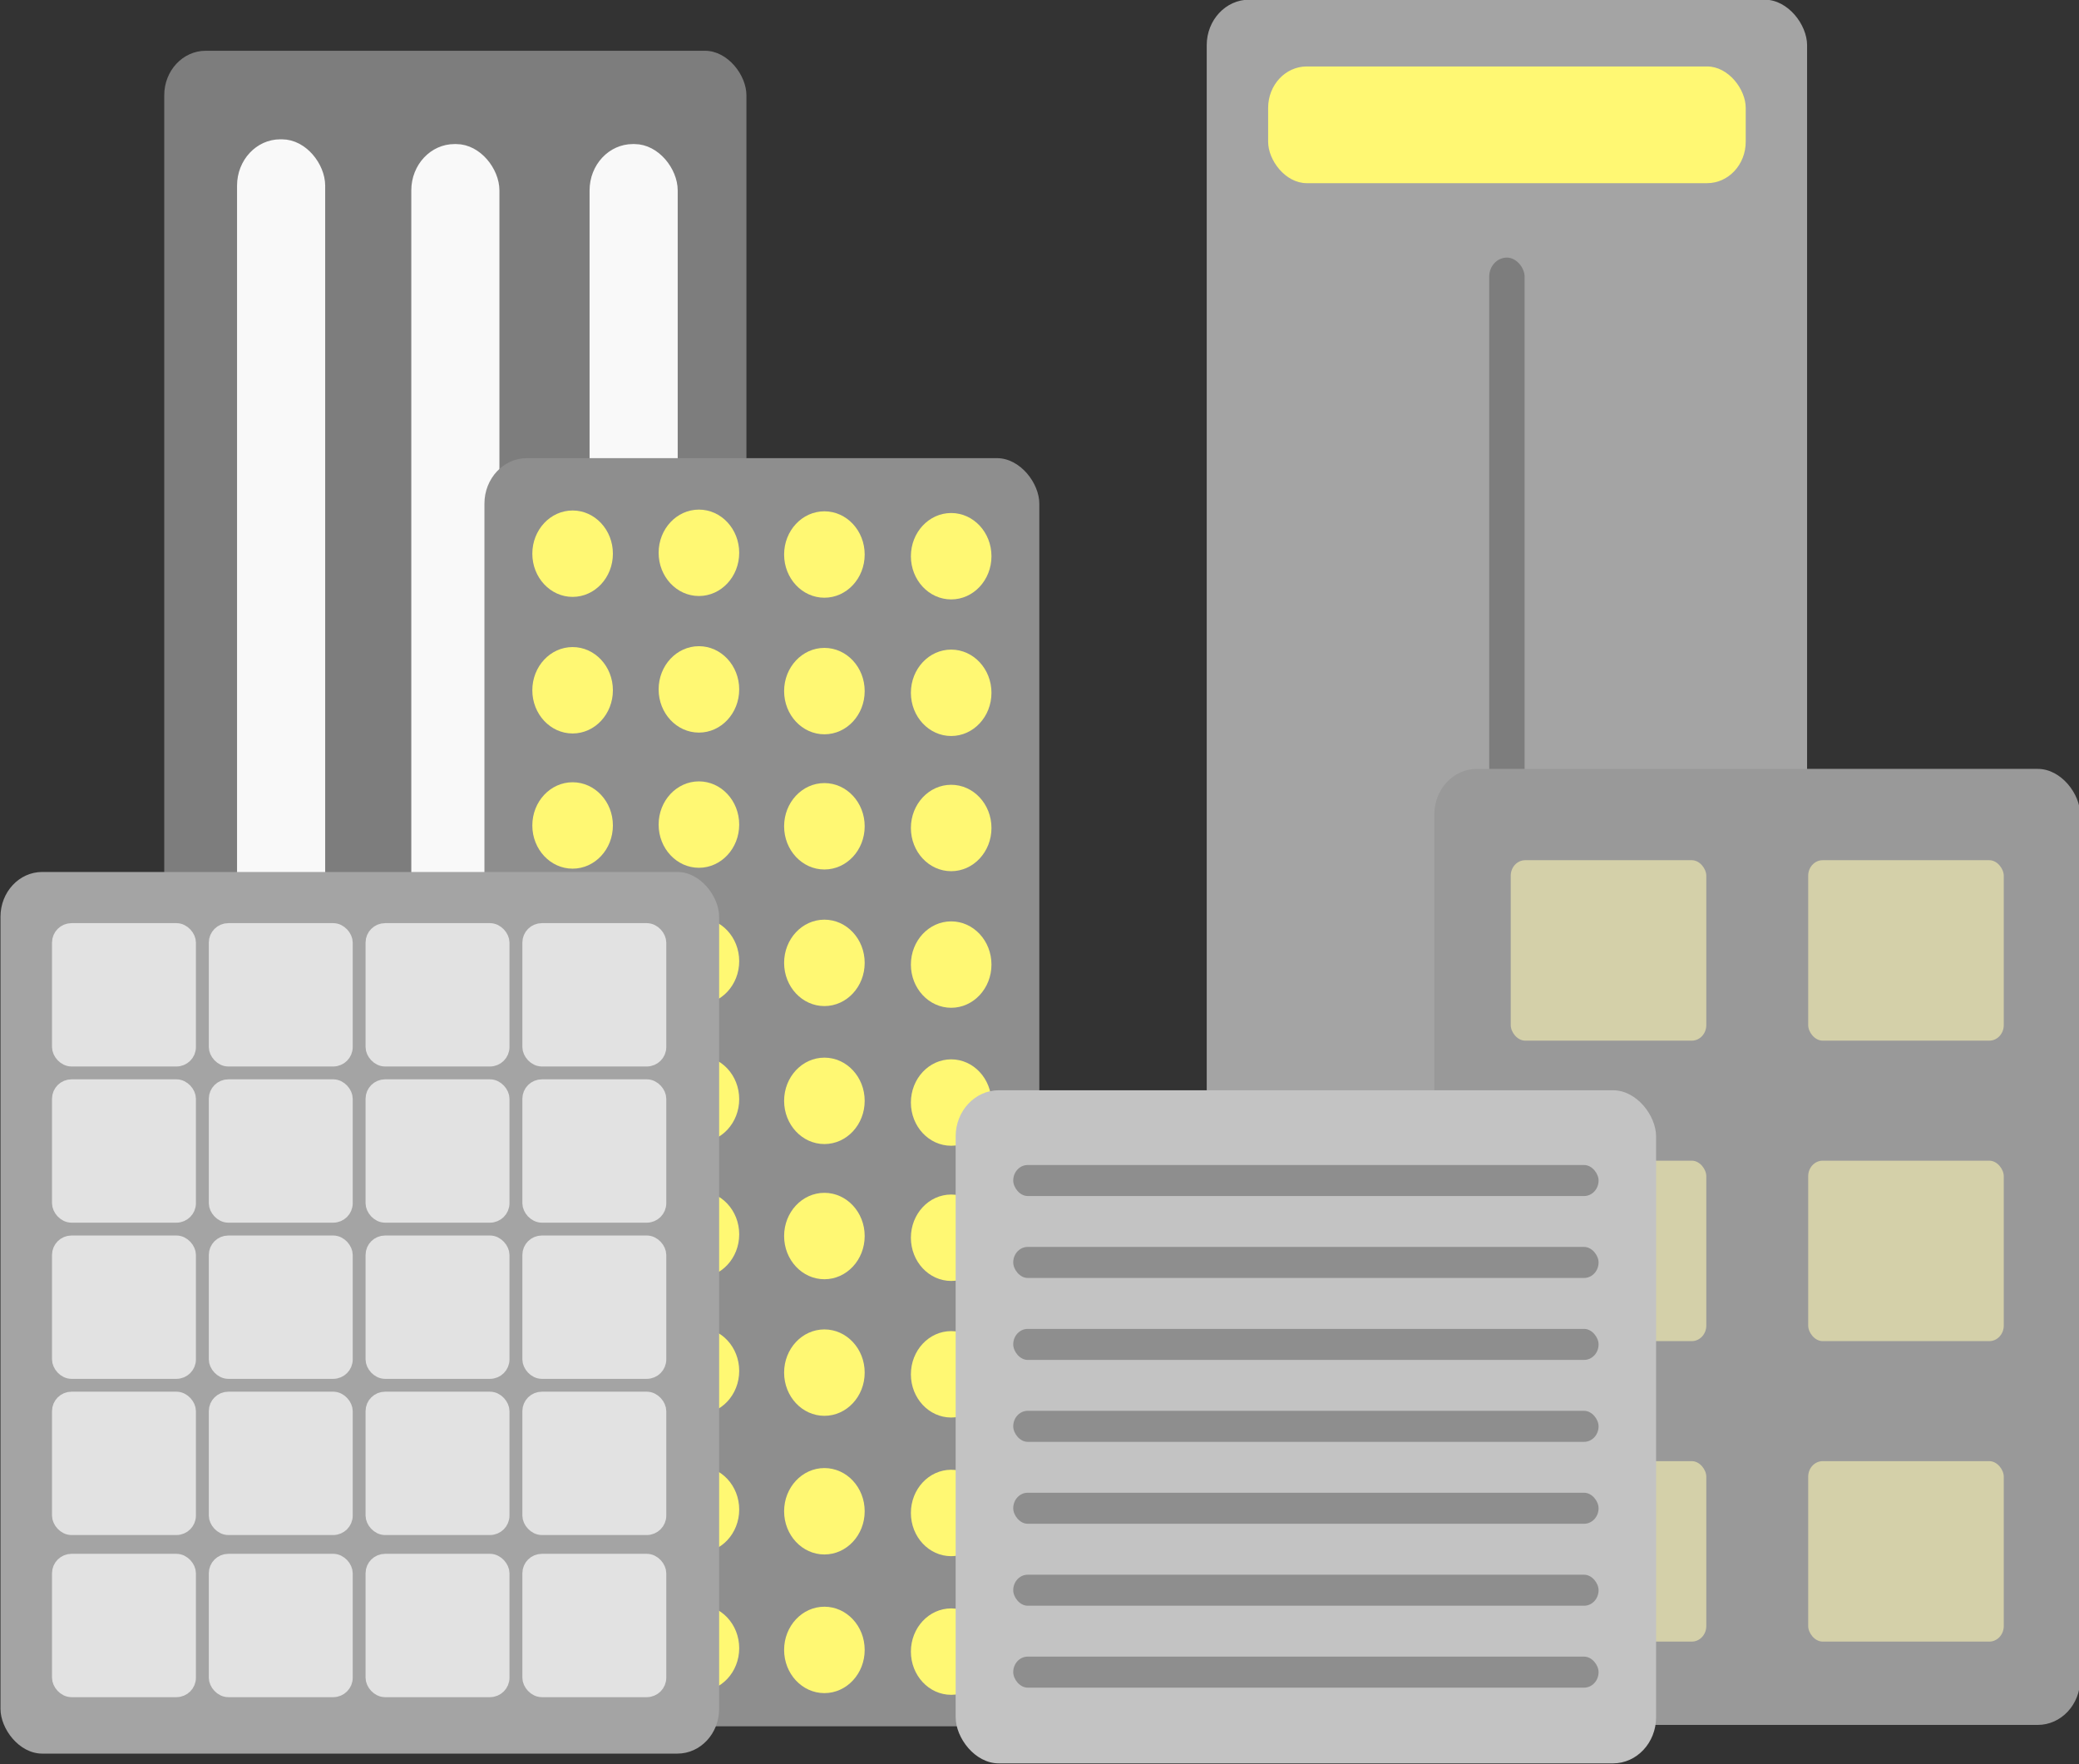 <?xml version="1.0" encoding="UTF-8" standalone="no"?>
<!-- Created with Inkscape (http://www.inkscape.org/) -->

<svg
   xmlns:dc="http://purl.org/dc/elements/1.1/"
   xmlns:cc="http://creativecommons.org/ns#"
   xmlns:rdf="http://www.w3.org/1999/02/22-rdf-syntax-ns#"
   xmlns:svg="http://www.w3.org/2000/svg"
   xmlns="http://www.w3.org/2000/svg"
   xmlns:sodipodi="http://sodipodi.sourceforge.net/DTD/sodipodi-0.dtd"
   xmlns:inkscape="http://www.inkscape.org/namespaces/inkscape"
   width="46mm"
   height="39.033mm"
   viewBox="0 0 46 39.033"
   version="1.1"
   id="svg6060"
   inkscape:version="0.92.3 (2405546, 2018-03-11)"
   sodipodi:docname="city.svg">
  <rect x="0" y="0" width="46" height="39.033" fill="#333333" stroke="none"/>
  <defs
     id="defs6054" />
  <sodipodi:namedview
     id="base"
     pagecolor="#ffffff"
     bordercolor="#666666"
     borderopacity="1.0"
     inkscape:pageopacity="0.0"
     inkscape:pageshadow="2"
     inkscape:zoom="0.35"
     inkscape:cx="-365.92801"
     inkscape:cy="-86.236063"
     inkscape:document-units="mm"
     inkscape:current-layer="layer1"
     showgrid="false"
     inkscape:window-width="1920"
     inkscape:window-height="1017"
     inkscape:window-x="-8"
     inkscape:window-y="-8"
     inkscape:window-maximized="1" />
  <g
     inkscape:label="Layer 1"
     inkscape:groupmode="layer"
     id="layer1"
     transform="translate(-79.81,-86.983)">
    <g
       id="g5823"
       transform="matrix(1.065,0,0,1.142,44.069,61.718)">
      <rect
         ry="0.861"
         y="23.107"
         x="36.972"
         height="32.46"
         width="12.095"
         id="rect815-4"
         style="fill:#7d7d7d;fill-opacity:1;stroke:none;stroke-width:0.523;stroke-linecap:round;stroke-miterlimit:4;stroke-dasharray:none;stroke-dashoffset:0;stroke-opacity:1" />
      <rect
         ry="0.717"
         y="25.095"
         x="45.989"
         height="16.562"
         width="1.47"
         id="rect1089-0-5"
         style="fill:#f9f9f9;fill-opacity:1;stroke:#f9f9f9;stroke-width:0.361;stroke-linecap:round;stroke-linejoin:round;stroke-miterlimit:4;stroke-dasharray:none;stroke-dashoffset:0;stroke-opacity:1" />
      <rect
         ry="0.717"
         y="25.095"
         x="42.285"
         height="16.562"
         width="1.47"
         id="rect1089-1-5"
         style="fill:#f9f9f9;fill-opacity:1;stroke:#f9f9f9;stroke-width:0.361;stroke-linecap:round;stroke-linejoin:round;stroke-miterlimit:4;stroke-dasharray:none;stroke-dashoffset:0;stroke-opacity:1" />
      <rect
         ry="0.717"
         y="25.003"
         x="38.665"
         height="16.562"
         width="1.47"
         id="rect1089-08"
         style="fill:#f9f9f9;fill-opacity:1;stroke:#f9f9f9;stroke-width:0.361;stroke-linecap:round;stroke-linejoin:round;stroke-miterlimit:4;stroke-dasharray:none;stroke-dashoffset:0;stroke-opacity:1" />
      <rect
         ry="0.882"
         y="30.999"
         x="43.624"
         height="24.568"
         width="11.528"
         id="rect817-1"
         style="fill:#8e8e8e;fill-opacity:1;stroke:none;stroke-width:0.529;stroke-linecap:round;stroke-miterlimit:4;stroke-dasharray:none;stroke-dashoffset:0;stroke-opacity:1" />
      <g
         style="fill:#fff873;fill-opacity:1;stroke:none"
         transform="translate(-2.406,-102.409)"
         id="g1195-3-57">
        <ellipse
           style="fill:#fff873;fill-opacity:1;stroke:none;stroke-width:0.327;stroke-linecap:round;stroke-linejoin:round;stroke-miterlimit:4;stroke-dasharray:none;stroke-dashoffset:0;stroke-opacity:1"
           id="path1162-2-8"
           cx="47.862"
           cy="145.843"
           rx="0.837"
           ry="0.837" />
        <ellipse
           style="fill:#fff873;fill-opacity:1;stroke:none;stroke-width:0.327;stroke-linecap:round;stroke-linejoin:round;stroke-miterlimit:4;stroke-dasharray:none;stroke-dashoffset:0;stroke-opacity:1"
           id="path1162-1-5-09"
           cx="50.486"
           cy="145.826"
           rx="0.837"
           ry="0.837" />
        <ellipse
           style="fill:#fff873;fill-opacity:1;stroke:none;stroke-width:0.327;stroke-linecap:round;stroke-linejoin:round;stroke-miterlimit:4;stroke-dasharray:none;stroke-dashoffset:0;stroke-opacity:1"
           id="path1162-8-6-1"
           cx="55.727"
           cy="145.892"
           rx="0.837"
           ry="0.837" />
        <ellipse
           style="fill:#fff873;fill-opacity:1;stroke:none;stroke-width:0.327;stroke-linecap:round;stroke-linejoin:round;stroke-miterlimit:4;stroke-dasharray:none;stroke-dashoffset:0;stroke-opacity:1"
           id="path1162-7-2-3"
           cx="53.093"
           cy="145.859"
           rx="0.837"
           ry="0.837"
           inkscape:transform-center-x="-6.7485556"
           inkscape:transform-center-y="-0.40090429" />
      </g>
      <g
         style="fill:#fff873;fill-opacity:1;stroke:none"
         transform="translate(-2.406,-107.728)"
         id="g1195-7">
        <ellipse
           style="fill:#fff873;fill-opacity:1;stroke:none;stroke-width:0.327;stroke-linecap:round;stroke-linejoin:round;stroke-miterlimit:4;stroke-dasharray:none;stroke-dashoffset:0;stroke-opacity:1"
           id="path1162-0"
           cx="47.862"
           cy="145.843"
           rx="0.837"
           ry="0.837" />
        <ellipse
           style="fill:#fff873;fill-opacity:1;stroke:none;stroke-width:0.327;stroke-linecap:round;stroke-linejoin:round;stroke-miterlimit:4;stroke-dasharray:none;stroke-dashoffset:0;stroke-opacity:1"
           id="path1162-1-59"
           cx="50.486"
           cy="145.826"
           rx="0.837"
           ry="0.837" />
        <ellipse
           style="fill:#fff873;fill-opacity:1;stroke:none;stroke-width:0.327;stroke-linecap:round;stroke-linejoin:round;stroke-miterlimit:4;stroke-dasharray:none;stroke-dashoffset:0;stroke-opacity:1"
           id="path1162-8-0"
           cx="55.727"
           cy="145.892"
           rx="0.837"
           ry="0.837" />
        <ellipse
           style="fill:#fff873;fill-opacity:1;stroke:none;stroke-width:0.327;stroke-linecap:round;stroke-linejoin:round;stroke-miterlimit:4;stroke-dasharray:none;stroke-dashoffset:0;stroke-opacity:1"
           id="path1162-7-4"
           cx="53.093"
           cy="145.859"
           rx="0.837"
           ry="0.837"
           inkscape:transform-center-x="-6.7485556"
           inkscape:transform-center-y="-0.40090429" />
      </g>
      <g
         style="fill:#fff873;fill-opacity:1;stroke:none"
         transform="translate(-2.406,-105.082)"
         id="g1195-3-5">
        <ellipse
           style="fill:#fff873;fill-opacity:1;stroke:none;stroke-width:0.327;stroke-linecap:round;stroke-linejoin:round;stroke-miterlimit:4;stroke-dasharray:none;stroke-dashoffset:0;stroke-opacity:1"
           id="path1162-2-3"
           cx="47.862"
           cy="145.843"
           rx="0.837"
           ry="0.837" />
        <ellipse
           style="fill:#fff873;fill-opacity:1;stroke:none;stroke-width:0.327;stroke-linecap:round;stroke-linejoin:round;stroke-miterlimit:4;stroke-dasharray:none;stroke-dashoffset:0;stroke-opacity:1"
           id="path1162-1-5-0"
           cx="50.486"
           cy="145.826"
           rx="0.837"
           ry="0.837" />
        <ellipse
           style="fill:#fff873;fill-opacity:1;stroke:none;stroke-width:0.327;stroke-linecap:round;stroke-linejoin:round;stroke-miterlimit:4;stroke-dasharray:none;stroke-dashoffset:0;stroke-opacity:1"
           id="path1162-8-6-5"
           cx="55.727"
           cy="145.892"
           rx="0.837"
           ry="0.837" />
        <ellipse
           style="fill:#fff873;fill-opacity:1;stroke:none;stroke-width:0.327;stroke-linecap:round;stroke-linejoin:round;stroke-miterlimit:4;stroke-dasharray:none;stroke-dashoffset:0;stroke-opacity:1"
           id="path1162-7-2-8"
           cx="53.093"
           cy="145.859"
           rx="0.837"
           ry="0.837"
           inkscape:transform-center-x="-6.7485556"
           inkscape:transform-center-y="-0.40090429" />
      </g>
      <g
         style="fill:#fff873;fill-opacity:1;stroke:none"
         transform="translate(-2.406,-99.79)"
         id="g1195-7-0">
        <ellipse
           style="fill:#fff873;fill-opacity:1;stroke:none;stroke-width:0.327;stroke-linecap:round;stroke-linejoin:round;stroke-miterlimit:4;stroke-dasharray:none;stroke-dashoffset:0;stroke-opacity:1"
           id="path1162-0-1"
           cx="47.862"
           cy="145.843"
           rx="0.837"
           ry="0.837" />
        <ellipse
           style="fill:#fff873;fill-opacity:1;stroke:none;stroke-width:0.327;stroke-linecap:round;stroke-linejoin:round;stroke-miterlimit:4;stroke-dasharray:none;stroke-dashoffset:0;stroke-opacity:1"
           id="path1162-1-59-9"
           cx="50.486"
           cy="145.826"
           rx="0.837"
           ry="0.837" />
        <ellipse
           style="fill:#fff873;fill-opacity:1;stroke:none;stroke-width:0.327;stroke-linecap:round;stroke-linejoin:round;stroke-miterlimit:4;stroke-dasharray:none;stroke-dashoffset:0;stroke-opacity:1"
           id="path1162-8-0-2"
           cx="55.727"
           cy="145.892"
           rx="0.837"
           ry="0.837" />
        <ellipse
           style="fill:#fff873;fill-opacity:1;stroke:none;stroke-width:0.327;stroke-linecap:round;stroke-linejoin:round;stroke-miterlimit:4;stroke-dasharray:none;stroke-dashoffset:0;stroke-opacity:1"
           id="path1162-7-4-1"
           cx="53.093"
           cy="145.859"
           rx="0.837"
           ry="0.837"
           inkscape:transform-center-x="-6.7485556"
           inkscape:transform-center-y="-0.40090429" />
      </g>
      <g
         style="fill:#fff873;fill-opacity:1;stroke:none"
         transform="translate(-2.406,-97.144)"
         id="g1195-3-5-9">
        <ellipse
           style="fill:#fff873;fill-opacity:1;stroke:none;stroke-width:0.327;stroke-linecap:round;stroke-linejoin:round;stroke-miterlimit:4;stroke-dasharray:none;stroke-dashoffset:0;stroke-opacity:1"
           id="path1162-2-3-5"
           cx="47.862"
           cy="145.843"
           rx="0.837"
           ry="0.837" />
        <ellipse
           style="fill:#fff873;fill-opacity:1;stroke:none;stroke-width:0.327;stroke-linecap:round;stroke-linejoin:round;stroke-miterlimit:4;stroke-dasharray:none;stroke-dashoffset:0;stroke-opacity:1"
           id="path1162-1-5-0-2"
           cx="50.486"
           cy="145.826"
           rx="0.837"
           ry="0.837" />
        <ellipse
           style="fill:#fff873;fill-opacity:1;stroke:none;stroke-width:0.327;stroke-linecap:round;stroke-linejoin:round;stroke-miterlimit:4;stroke-dasharray:none;stroke-dashoffset:0;stroke-opacity:1"
           id="path1162-8-6-5-9"
           cx="55.727"
           cy="145.892"
           rx="0.837"
           ry="0.837" />
        <ellipse
           style="fill:#fff873;fill-opacity:1;stroke:none;stroke-width:0.327;stroke-linecap:round;stroke-linejoin:round;stroke-miterlimit:4;stroke-dasharray:none;stroke-dashoffset:0;stroke-opacity:1"
           id="path1162-7-2-8-8"
           cx="53.093"
           cy="145.859"
           rx="0.837"
           ry="0.837"
           inkscape:transform-center-x="-6.7485556"
           inkscape:transform-center-y="-0.40090429" />
      </g>
      <g
         style="fill:#fff873;fill-opacity:1;stroke:none"
         transform="translate(-2.406,-94.458)"
         id="g1195-2">
        <ellipse
           style="fill:#fff873;fill-opacity:1;stroke:none;stroke-width:0.327;stroke-linecap:round;stroke-linejoin:round;stroke-miterlimit:4;stroke-dasharray:none;stroke-dashoffset:0;stroke-opacity:1"
           id="path1162-4"
           cx="47.862"
           cy="145.843"
           rx="0.837"
           ry="0.837" />
        <ellipse
           style="fill:#fff873;fill-opacity:1;stroke:none;stroke-width:0.327;stroke-linecap:round;stroke-linejoin:round;stroke-miterlimit:4;stroke-dasharray:none;stroke-dashoffset:0;stroke-opacity:1"
           id="path1162-1-6"
           cx="50.486"
           cy="145.826"
           rx="0.837"
           ry="0.837" />
        <ellipse
           style="fill:#fff873;fill-opacity:1;stroke:none;stroke-width:0.327;stroke-linecap:round;stroke-linejoin:round;stroke-miterlimit:4;stroke-dasharray:none;stroke-dashoffset:0;stroke-opacity:1"
           id="path1162-8-8"
           cx="55.727"
           cy="145.892"
           rx="0.837"
           ry="0.837" />
        <ellipse
           style="fill:#fff873;fill-opacity:1;stroke:none;stroke-width:0.327;stroke-linecap:round;stroke-linejoin:round;stroke-miterlimit:4;stroke-dasharray:none;stroke-dashoffset:0;stroke-opacity:1"
           id="path1162-7-6"
           cx="53.093"
           cy="145.859"
           rx="0.837"
           ry="0.837"
           inkscape:transform-center-x="-6.7485556"
           inkscape:transform-center-y="-0.40090429" />
      </g>
      <g
         style="fill:#fff873;fill-opacity:1;stroke:none"
         transform="translate(-2.406,-91.772)"
         id="g1195-2-5">
        <ellipse
           style="fill:#fff873;fill-opacity:1;stroke:none;stroke-width:0.327;stroke-linecap:round;stroke-linejoin:round;stroke-miterlimit:4;stroke-dasharray:none;stroke-dashoffset:0;stroke-opacity:1"
           id="path1162-4-2"
           cx="47.862"
           cy="145.843"
           rx="0.837"
           ry="0.837" />
        <ellipse
           style="fill:#fff873;fill-opacity:1;stroke:none;stroke-width:0.327;stroke-linecap:round;stroke-linejoin:round;stroke-miterlimit:4;stroke-dasharray:none;stroke-dashoffset:0;stroke-opacity:1"
           id="path1162-1-6-6"
           cx="50.486"
           cy="145.826"
           rx="0.837"
           ry="0.837" />
        <ellipse
           style="fill:#fff873;fill-opacity:1;stroke:none;stroke-width:0.327;stroke-linecap:round;stroke-linejoin:round;stroke-miterlimit:4;stroke-dasharray:none;stroke-dashoffset:0;stroke-opacity:1"
           id="path1162-8-8-0"
           cx="55.727"
           cy="145.892"
           rx="0.837"
           ry="0.837" />
        <ellipse
           style="fill:#fff873;fill-opacity:1;stroke:none;stroke-width:0.327;stroke-linecap:round;stroke-linejoin:round;stroke-miterlimit:4;stroke-dasharray:none;stroke-dashoffset:0;stroke-opacity:1"
           id="path1162-7-6-9"
           cx="53.093"
           cy="145.859"
           rx="0.837"
           ry="0.837"
           inkscape:transform-center-x="-6.7485556"
           inkscape:transform-center-y="-0.40090429" />
      </g>
      <rect
         ry="0.867"
         y="39.016"
         x="33.57"
         height="17.08"
         width="14.93"
         id="rect819-2"
         style="fill:#a4a4a4;fill-opacity:1;stroke:none;stroke-width:0.494;stroke-linecap:round;stroke-miterlimit:4;stroke-dasharray:none;stroke-dashoffset:0;stroke-opacity:1" />
      <rect
         ry="0.882"
         y="22.117"
         x="58.63"
         height="33.073"
         width="12.473"
         id="rect823-9"
         style="fill:#a4a4a4;fill-opacity:1;stroke:none;stroke-width:0.529;stroke-linecap:round;stroke-miterlimit:4;stroke-dasharray:none;stroke-dashoffset:0;stroke-opacity:1" />
      <rect
         ry="0.367"
         y="27.114"
         x="64.499"
         height="22.517"
         width="0.735"
         id="rect1394"
         style="fill:#7d7d7d;fill-opacity:1;stroke:none;stroke-width:0.365;stroke-linecap:round;stroke-linejoin:round;stroke-miterlimit:4;stroke-dasharray:none;stroke-dashoffset:0;stroke-opacity:1" />
      <rect
         ry="0.882"
         y="37.019"
         x="63.359"
         height="18.521"
         width="13.418"
         id="rect825-3"
         style="fill:#999999;fill-opacity:1;stroke:none;stroke-width:0.529;stroke-linecap:round;stroke-miterlimit:4;stroke-dasharray:none;stroke-dashoffset:0;stroke-opacity:1" />
      <g
         style="fill:#d4d0a9;fill-opacity:1;stroke:none"
         transform="translate(-3.184,-106.114)"
         id="g1462-0">
        <rect
           style="fill:#d4d0a9;fill-opacity:1;stroke:none;stroke-width:0.365;stroke-linecap:round;stroke-linejoin:round;stroke-miterlimit:4;stroke-dasharray:none;stroke-dashoffset:0;stroke-opacity:1"
           id="rect1443-8"
           width="4.063"
           height="3.496"
           x="68.13"
           y="150.723"
           ry="0.301" />
        <rect
           style="fill:#d4d0a9;fill-opacity:1;stroke:none;stroke-width:0.365;stroke-linecap:round;stroke-linejoin:round;stroke-miterlimit:4;stroke-dasharray:none;stroke-dashoffset:0;stroke-opacity:1"
           id="rect1443-5-3"
           width="4.063"
           height="3.496"
           x="74.31"
           y="150.723"
           ry="0.301" />
      </g>
      <g
         style="fill:#d4d0a9;fill-opacity:1;stroke:none"
         transform="translate(-3.184,-100.293)"
         id="g1462-09">
        <rect
           style="fill:#d4d0a9;fill-opacity:1;stroke:none;stroke-width:0.365;stroke-linecap:round;stroke-linejoin:round;stroke-miterlimit:4;stroke-dasharray:none;stroke-dashoffset:0;stroke-opacity:1"
           id="rect1443-88"
           width="4.063"
           height="3.496"
           x="68.13"
           y="150.723"
           ry="0.301" />
        <rect
           style="fill:#d4d0a9;fill-opacity:1;stroke:none;stroke-width:0.365;stroke-linecap:round;stroke-linejoin:round;stroke-miterlimit:4;stroke-dasharray:none;stroke-dashoffset:0;stroke-opacity:1"
           id="rect1443-5-6"
           width="4.063"
           height="3.496"
           x="74.31"
           y="150.723"
           ry="0.301" />
      </g>
      <rect
         ry="0.895"
         y="43.245"
         x="53.414"
         height="13.04"
         width="14.552"
         id="rect821-5"
         style="fill:#c3c3c3;fill-opacity:1;stroke:none;stroke-width:0.533;stroke-linecap:round;stroke-miterlimit:4;stroke-dasharray:none;stroke-dashoffset:0;stroke-opacity:1" />
      <g
         style="fill:#fff873;fill-opacity:1;stroke:none"
         transform="translate(-2.406,-112.993)"
         id="g1195">
        <ellipse
           style="fill:#fff873;fill-opacity:1;stroke:none;stroke-width:0.327;stroke-linecap:round;stroke-linejoin:round;stroke-miterlimit:4;stroke-dasharray:none;stroke-dashoffset:0;stroke-opacity:1"
           id="path1162"
           cx="47.862"
           cy="145.843"
           rx="0.837"
           ry="0.837" />
        <ellipse
           style="fill:#fff873;fill-opacity:1;stroke:none;stroke-width:0.327;stroke-linecap:round;stroke-linejoin:round;stroke-miterlimit:4;stroke-dasharray:none;stroke-dashoffset:0;stroke-opacity:1"
           id="path1162-1"
           cx="50.486"
           cy="145.826"
           rx="0.837"
           ry="0.837" />
        <ellipse
           style="fill:#fff873;fill-opacity:1;stroke:none;stroke-width:0.327;stroke-linecap:round;stroke-linejoin:round;stroke-miterlimit:4;stroke-dasharray:none;stroke-dashoffset:0;stroke-opacity:1"
           id="path1162-8"
           cx="55.727"
           cy="145.892"
           rx="0.837"
           ry="0.837" />
        <ellipse
           style="fill:#fff873;fill-opacity:1;stroke:none;stroke-width:0.327;stroke-linecap:round;stroke-linejoin:round;stroke-miterlimit:4;stroke-dasharray:none;stroke-dashoffset:0;stroke-opacity:1"
           id="path1162-7"
           cx="53.093"
           cy="145.859"
           rx="0.837"
           ry="0.837"
           inkscape:transform-center-x="-6.7485556"
           inkscape:transform-center-y="-0.40090429" />
      </g>
      <g
         style="fill:#fff873;fill-opacity:1;stroke:none"
         transform="translate(-2.406,-110.347)"
         id="g1195-3">
        <ellipse
           style="fill:#fff873;fill-opacity:1;stroke:none;stroke-width:0.327;stroke-linecap:round;stroke-linejoin:round;stroke-miterlimit:4;stroke-dasharray:none;stroke-dashoffset:0;stroke-opacity:1"
           id="path1162-2"
           cx="47.862"
           cy="145.843"
           rx="0.837"
           ry="0.837" />
        <ellipse
           style="fill:#fff873;fill-opacity:1;stroke:none;stroke-width:0.327;stroke-linecap:round;stroke-linejoin:round;stroke-miterlimit:4;stroke-dasharray:none;stroke-dashoffset:0;stroke-opacity:1"
           id="path1162-1-5"
           cx="50.486"
           cy="145.826"
           rx="0.837"
           ry="0.837" />
        <ellipse
           style="fill:#fff873;fill-opacity:1;stroke:none;stroke-width:0.327;stroke-linecap:round;stroke-linejoin:round;stroke-miterlimit:4;stroke-dasharray:none;stroke-dashoffset:0;stroke-opacity:1"
           id="path1162-8-6"
           cx="55.727"
           cy="145.892"
           rx="0.837"
           ry="0.837" />
        <ellipse
           style="fill:#fff873;fill-opacity:1;stroke:none;stroke-width:0.327;stroke-linecap:round;stroke-linejoin:round;stroke-miterlimit:4;stroke-dasharray:none;stroke-dashoffset:0;stroke-opacity:1"
           id="path1162-7-2"
           cx="53.093"
           cy="145.859"
           rx="0.837"
           ry="0.837"
           inkscape:transform-center-x="-6.7485556"
           inkscape:transform-center-y="-0.40090429" />
      </g>
      <rect
         ry="0.802"
         y="23.411"
         x="59.906"
         height="2.261"
         width="9.922"
         id="rect1392"
         style="fill:#fff873;fill-opacity:1;stroke:none;stroke-width:0.443;stroke-linecap:round;stroke-linejoin:round;stroke-miterlimit:4;stroke-dasharray:none;stroke-dashoffset:0;stroke-opacity:1" />
      <rect
         ry="0.301"
         y="44.693"
         x="54.61"
         height="0.601"
         width="12.161"
         id="rect1396"
         style="fill:#8e8e8e;fill-opacity:1;stroke:none;stroke-width:0.365;stroke-linecap:round;stroke-linejoin:round;stroke-miterlimit:4;stroke-dasharray:none;stroke-dashoffset:0;stroke-opacity:1" />
      <rect
         ry="0.301"
         y="46.28"
         x="54.61"
         height="0.601"
         width="12.161"
         id="rect1396-9"
         style="fill:#8e8e8e;fill-opacity:1;stroke:none;stroke-width:0.365;stroke-linecap:round;stroke-linejoin:round;stroke-miterlimit:4;stroke-dasharray:none;stroke-dashoffset:0;stroke-opacity:1" />
      <rect
         ry="0.301"
         y="47.868"
         x="54.61"
         height="0.601"
         width="12.161"
         id="rect1396-7"
         style="fill:#8e8e8e;fill-opacity:1;stroke:none;stroke-width:0.365;stroke-linecap:round;stroke-linejoin:round;stroke-miterlimit:4;stroke-dasharray:none;stroke-dashoffset:0;stroke-opacity:1" />
      <rect
         ry="0.301"
         y="49.455"
         x="54.61"
         height="0.601"
         width="12.161"
         id="rect1396-1"
         style="fill:#8e8e8e;fill-opacity:1;stroke:none;stroke-width:0.365;stroke-linecap:round;stroke-linejoin:round;stroke-miterlimit:4;stroke-dasharray:none;stroke-dashoffset:0;stroke-opacity:1" />
      <rect
         ry="0.301"
         y="51.042"
         x="54.61"
         height="0.601"
         width="12.161"
         id="rect1396-0"
         style="fill:#8e8e8e;fill-opacity:1;stroke:none;stroke-width:0.365;stroke-linecap:round;stroke-linejoin:round;stroke-miterlimit:4;stroke-dasharray:none;stroke-dashoffset:0;stroke-opacity:1" />
      <rect
         ry="0.301"
         y="52.63"
         x="54.61"
         height="0.601"
         width="12.161"
         id="rect1396-3"
         style="fill:#8e8e8e;fill-opacity:1;stroke:none;stroke-width:0.365;stroke-linecap:round;stroke-linejoin:round;stroke-miterlimit:4;stroke-dasharray:none;stroke-dashoffset:0;stroke-opacity:1" />
      <rect
         ry="0.301"
         y="54.217"
         x="54.61"
         height="0.601"
         width="12.161"
         id="rect1396-6"
         style="fill:#8e8e8e;fill-opacity:1;stroke:none;stroke-width:0.365;stroke-linecap:round;stroke-linejoin:round;stroke-miterlimit:4;stroke-dasharray:none;stroke-dashoffset:0;stroke-opacity:1" />
      <g
         style="fill:#d4d0a9;fill-opacity:1;stroke:none"
         transform="translate(-3.184,-111.935)"
         id="g1462">
        <rect
           style="fill:#d4d0a9;fill-opacity:1;stroke:none;stroke-width:0.365;stroke-linecap:round;stroke-linejoin:round;stroke-miterlimit:4;stroke-dasharray:none;stroke-dashoffset:0;stroke-opacity:1"
           id="rect1443"
           width="4.063"
           height="3.496"
           x="68.13"
           y="150.723"
           ry="0.301" />
        <rect
           style="fill:#d4d0a9;fill-opacity:1;stroke:none;stroke-width:0.365;stroke-linecap:round;stroke-linejoin:round;stroke-miterlimit:4;stroke-dasharray:none;stroke-dashoffset:0;stroke-opacity:1"
           id="rect1443-5"
           width="4.063"
           height="3.496"
           x="74.31"
           y="150.723"
           ry="0.301" />
      </g>
      <g
         style="fill:#e2e2e2;fill-opacity:1;stroke:#e2e2e2;stroke-opacity:1"
         transform="matrix(0.913,0,0,0.848,1.202,-88.962)"
         id="g1695">
        <rect
           style="fill:#e2e2e2;fill-opacity:1;stroke:#e2e2e2;stroke-width:0.339;stroke-linecap:round;stroke-linejoin:round;stroke-miterlimit:4;stroke-dasharray:none;stroke-dashoffset:0;stroke-opacity:1"
           id="rect1495"
           width="2.936"
           height="2.936"
           x="36.794"
           y="152.256"
           ry="0.275" />
        <rect
           style="fill:#e2e2e2;fill-opacity:1;stroke:#e2e2e2;stroke-width:0.339;stroke-linecap:round;stroke-linejoin:round;stroke-miterlimit:4;stroke-dasharray:none;stroke-dashoffset:0;stroke-opacity:1"
           id="rect1495-6"
           width="2.936"
           height="2.936"
           x="40.362"
           y="152.256"
           ry="0.275" />
        <rect
           style="fill:#e2e2e2;fill-opacity:1;stroke:#e2e2e2;stroke-width:0.339;stroke-linecap:round;stroke-linejoin:round;stroke-miterlimit:4;stroke-dasharray:none;stroke-dashoffset:0;stroke-opacity:1"
           id="rect1495-7"
           width="2.936"
           height="2.936"
           x="43.929"
           y="152.256"
           ry="0.275" />
        <rect
           style="fill:#e2e2e2;fill-opacity:1;stroke:#e2e2e2;stroke-width:0.339;stroke-linecap:round;stroke-linejoin:round;stroke-miterlimit:4;stroke-dasharray:none;stroke-dashoffset:0;stroke-opacity:1"
           id="rect1495-0"
           width="2.936"
           height="2.936"
           x="36.794"
           y="155.824"
           ry="0.275" />
        <rect
           style="fill:#e2e2e2;fill-opacity:1;stroke:#e2e2e2;stroke-width:0.339;stroke-linecap:round;stroke-linejoin:round;stroke-miterlimit:4;stroke-dasharray:none;stroke-dashoffset:0;stroke-opacity:1"
           id="rect1495-6-9"
           width="2.936"
           height="2.936"
           x="40.362"
           y="155.824"
           ry="0.275" />
        <rect
           style="fill:#e2e2e2;fill-opacity:1;stroke:#e2e2e2;stroke-width:0.339;stroke-linecap:round;stroke-linejoin:round;stroke-miterlimit:4;stroke-dasharray:none;stroke-dashoffset:0;stroke-opacity:1"
           id="rect1495-7-7"
           width="2.936"
           height="2.936"
           x="43.929"
           y="155.824"
           ry="0.275" />
        <rect
           style="fill:#e2e2e2;fill-opacity:1;stroke:#e2e2e2;stroke-width:0.339;stroke-linecap:round;stroke-linejoin:round;stroke-miterlimit:4;stroke-dasharray:none;stroke-dashoffset:0;stroke-opacity:1"
           id="rect1495-06"
           width="2.936"
           height="2.936"
           x="36.794"
           y="159.392"
           ry="0.275" />
        <rect
           style="fill:#e2e2e2;fill-opacity:1;stroke:#e2e2e2;stroke-width:0.339;stroke-linecap:round;stroke-linejoin:round;stroke-miterlimit:4;stroke-dasharray:none;stroke-dashoffset:0;stroke-opacity:1"
           id="rect1495-6-8"
           width="2.936"
           height="2.936"
           x="40.362"
           y="159.392"
           ry="0.275" />
        <rect
           style="fill:#e2e2e2;fill-opacity:1;stroke:#e2e2e2;stroke-width:0.339;stroke-linecap:round;stroke-linejoin:round;stroke-miterlimit:4;stroke-dasharray:none;stroke-dashoffset:0;stroke-opacity:1"
           id="rect1495-7-8"
           width="2.936"
           height="2.936"
           x="43.929"
           y="159.392"
           ry="0.275" />
        <rect
           style="fill:#e2e2e2;fill-opacity:1;stroke:#e2e2e2;stroke-width:0.339;stroke-linecap:round;stroke-linejoin:round;stroke-miterlimit:4;stroke-dasharray:none;stroke-dashoffset:0;stroke-opacity:1"
           id="rect1495-9"
           width="2.936"
           height="2.936"
           x="36.794"
           y="162.96"
           ry="0.275" />
        <rect
           style="fill:#e2e2e2;fill-opacity:1;stroke:#e2e2e2;stroke-width:0.339;stroke-linecap:round;stroke-linejoin:round;stroke-miterlimit:4;stroke-dasharray:none;stroke-dashoffset:0;stroke-opacity:1"
           id="rect1495-6-3"
           width="2.936"
           height="2.936"
           x="40.362"
           y="162.96"
           ry="0.275" />
        <rect
           style="fill:#e2e2e2;fill-opacity:1;stroke:#e2e2e2;stroke-width:0.339;stroke-linecap:round;stroke-linejoin:round;stroke-miterlimit:4;stroke-dasharray:none;stroke-dashoffset:0;stroke-opacity:1"
           id="rect1495-7-9"
           width="2.936"
           height="2.936"
           x="43.929"
           y="162.96"
           ry="0.275" />
        <rect
           style="fill:#e2e2e2;fill-opacity:1;stroke:#e2e2e2;stroke-width:0.339;stroke-linecap:round;stroke-linejoin:round;stroke-miterlimit:4;stroke-dasharray:none;stroke-dashoffset:0;stroke-opacity:1"
           id="rect1495-7-78"
           width="2.936"
           height="2.936"
           x="47.497"
           y="152.256"
           ry="0.275" />
        <rect
           style="fill:#e2e2e2;fill-opacity:1;stroke:#e2e2e2;stroke-width:0.339;stroke-linecap:round;stroke-linejoin:round;stroke-miterlimit:4;stroke-dasharray:none;stroke-dashoffset:0;stroke-opacity:1"
           id="rect1495-7-78-7"
           width="2.936"
           height="2.936"
           x="47.497"
           y="155.824"
           ry="0.275" />
        <rect
           style="fill:#e2e2e2;fill-opacity:1;stroke:#e2e2e2;stroke-width:0.339;stroke-linecap:round;stroke-linejoin:round;stroke-miterlimit:4;stroke-dasharray:none;stroke-dashoffset:0;stroke-opacity:1"
           id="rect1495-7-78-76"
           width="2.936"
           height="2.936"
           x="47.497"
           y="162.96"
           ry="0.275" />
        <rect
           style="fill:#e2e2e2;fill-opacity:1;stroke:#e2e2e2;stroke-width:0.339;stroke-linecap:round;stroke-linejoin:round;stroke-miterlimit:4;stroke-dasharray:none;stroke-dashoffset:0;stroke-opacity:1"
           id="rect1495-7-78-1"
           width="2.936"
           height="2.936"
           x="47.497"
           y="159.392"
           ry="0.275" />
        <rect
           style="fill:#e2e2e2;fill-opacity:1;stroke:#e2e2e2;stroke-width:0.339;stroke-linecap:round;stroke-linejoin:round;stroke-miterlimit:4;stroke-dasharray:none;stroke-dashoffset:0;stroke-opacity:1"
           id="rect1495-9-1"
           width="2.936"
           height="2.936"
           x="36.794"
           y="166.664"
           ry="0.275" />
        <rect
           style="fill:#e2e2e2;fill-opacity:1;stroke:#e2e2e2;stroke-width:0.339;stroke-linecap:round;stroke-linejoin:round;stroke-miterlimit:4;stroke-dasharray:none;stroke-dashoffset:0;stroke-opacity:1"
           id="rect1495-6-3-0"
           width="2.936"
           height="2.936"
           x="40.362"
           y="166.664"
           ry="0.275" />
        <rect
           style="fill:#e2e2e2;fill-opacity:1;stroke:#e2e2e2;stroke-width:0.339;stroke-linecap:round;stroke-linejoin:round;stroke-miterlimit:4;stroke-dasharray:none;stroke-dashoffset:0;stroke-opacity:1"
           id="rect1495-7-9-8"
           width="2.936"
           height="2.936"
           x="43.929"
           y="166.664"
           ry="0.275" />
        <rect
           style="fill:#e2e2e2;fill-opacity:1;stroke:#e2e2e2;stroke-width:0.339;stroke-linecap:round;stroke-linejoin:round;stroke-miterlimit:4;stroke-dasharray:none;stroke-dashoffset:0;stroke-opacity:1"
           id="rect1495-7-78-76-7"
           width="2.936"
           height="2.936"
           x="47.497"
           y="166.664"
           ry="0.275" />
      </g>
    </g>
  </g>
</svg>
